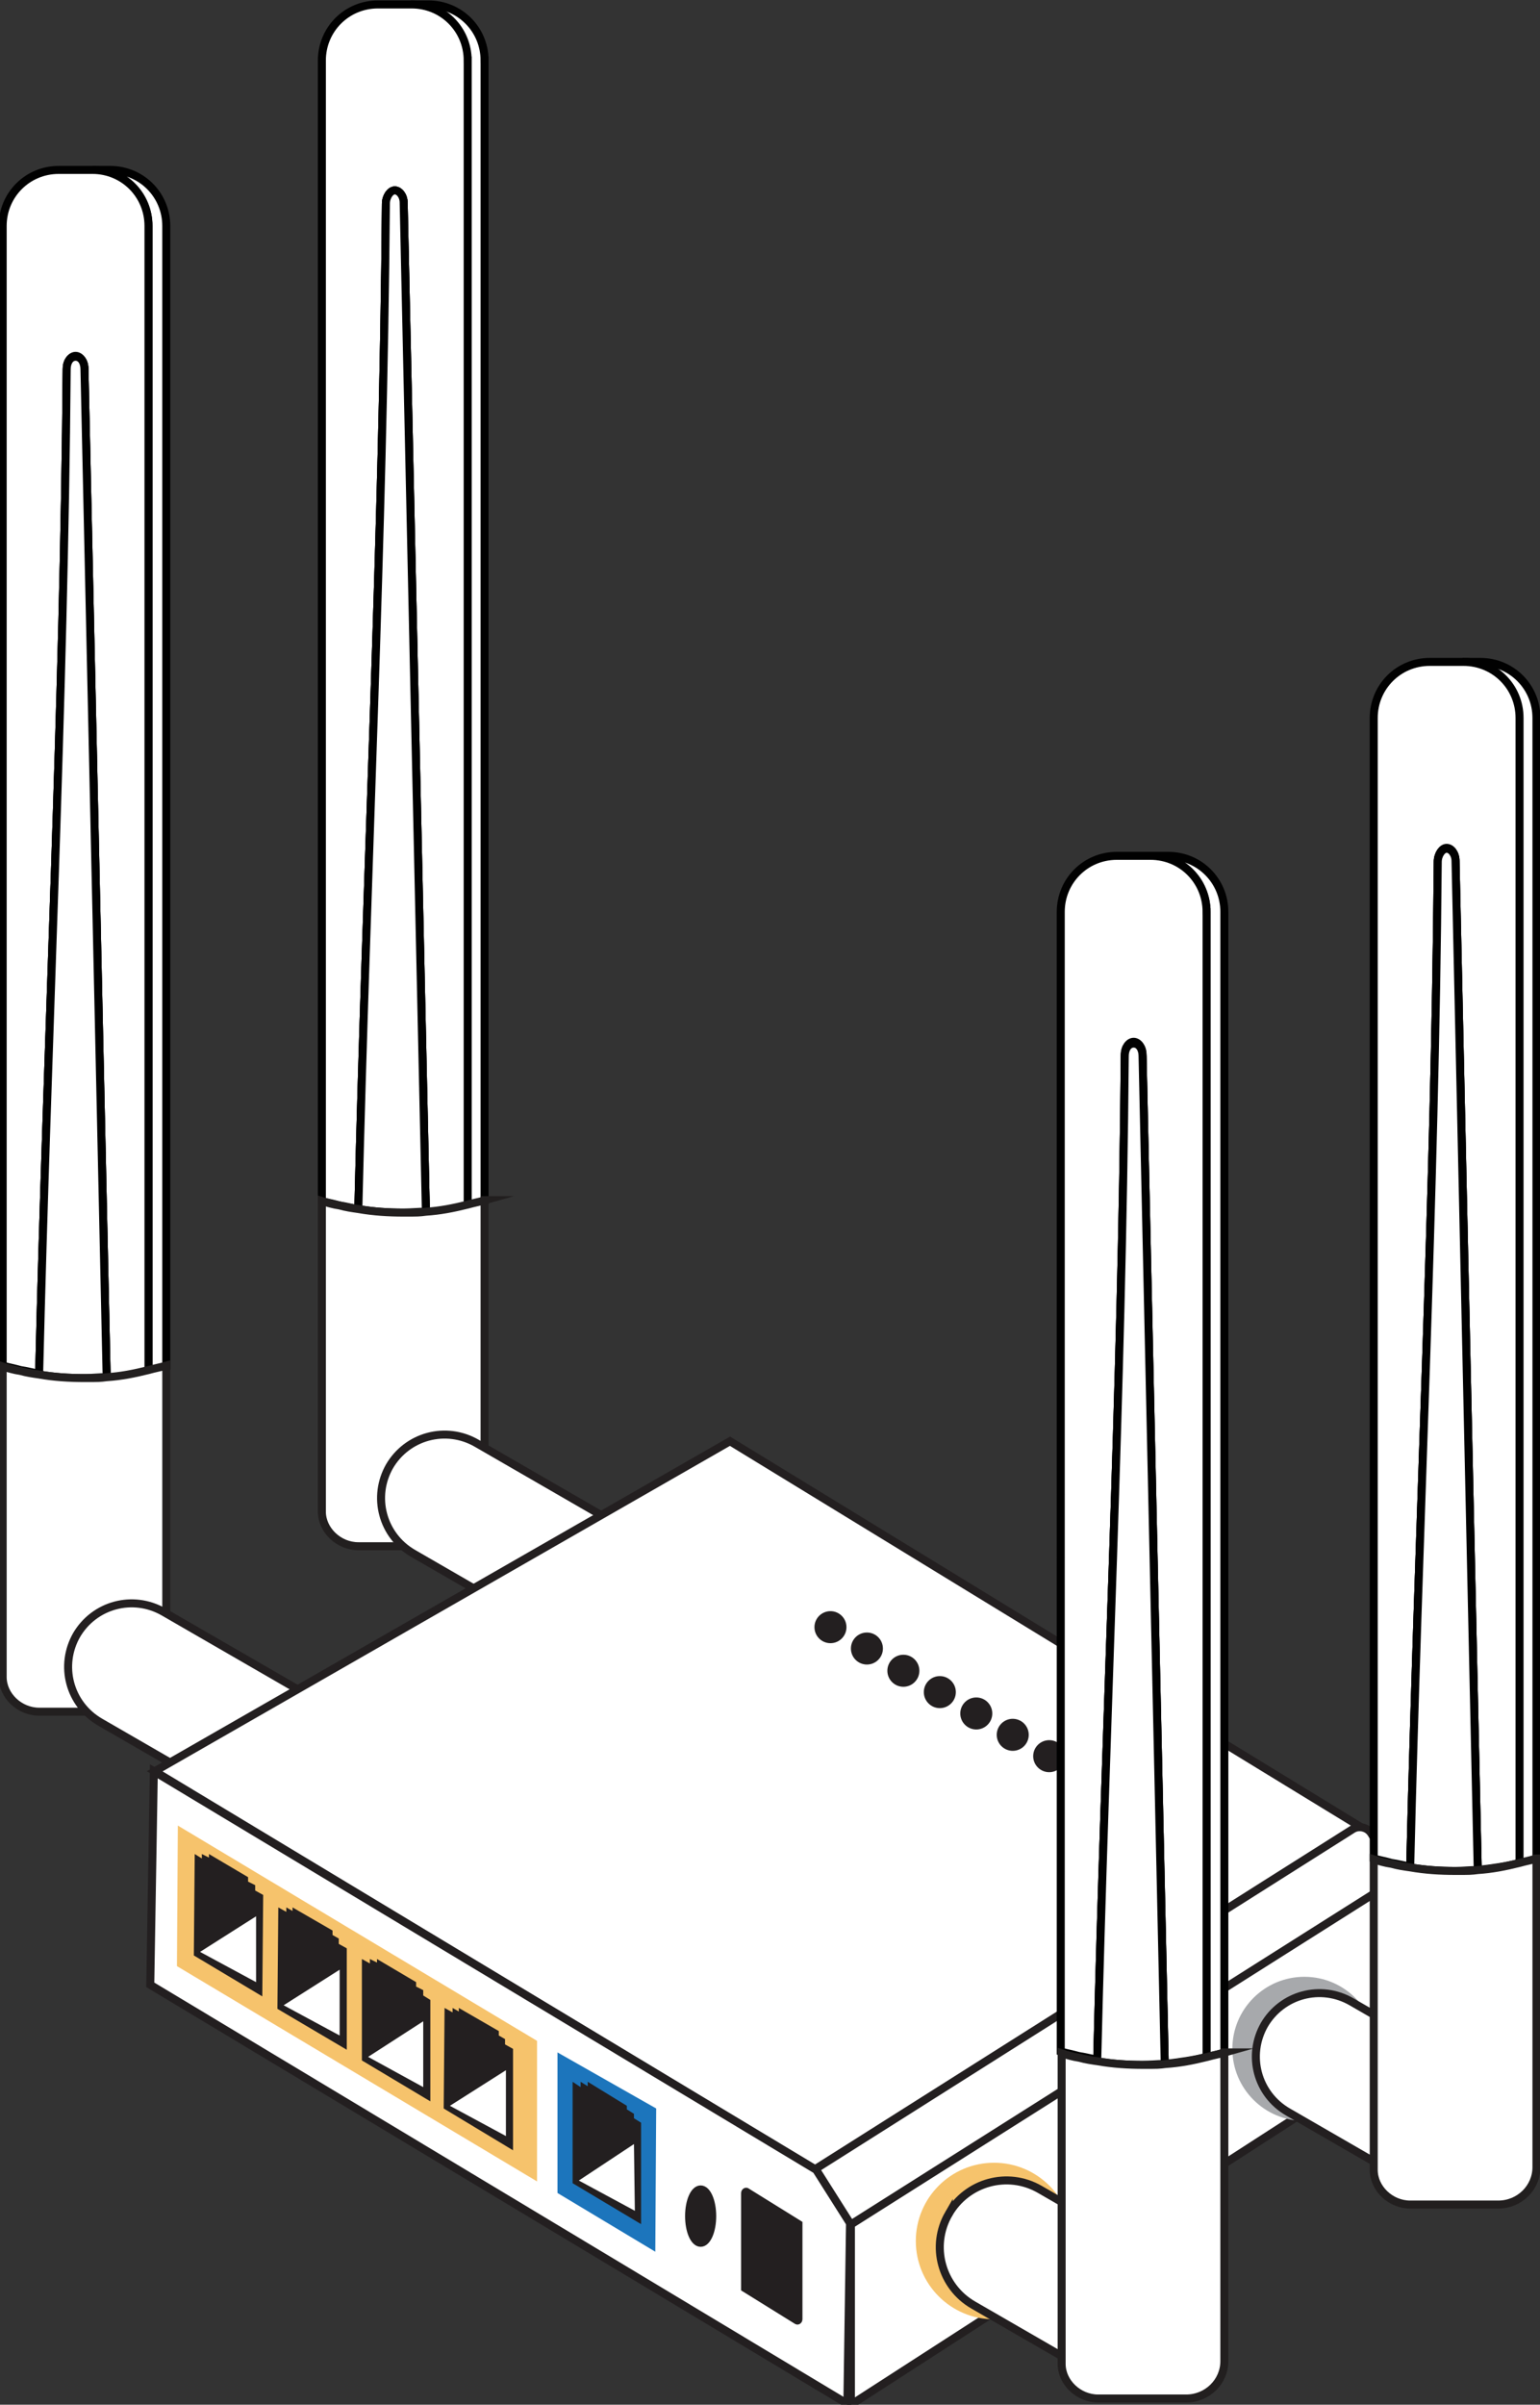 <?xml version="1.0" encoding="UTF-8"?>
<svg id="Layer_1" data-name="Layer 1" xmlns="http://www.w3.org/2000/svg" viewBox="0 0 173.2 270.3">
  <rect x="0" y="0" width="173.2" height="270.3" fill="#333333" stroke="none"/>
  <defs>
    <style>
      .cls-1, .cls-2 {
        stroke: #231f20;
        stroke-width: .9px;
      }

      .cls-1, .cls-2, .cls-3, .cls-4 {
        stroke-miterlimit: 10;
      }

      .cls-1, .cls-3, .cls-4, .cls-5 {
        fill: #fff;
      }

      .cls-2, .cls-6 {
        fill: #231f20;
      }

      .cls-3 {
        stroke: #010101;
      }

      .cls-3, .cls-4 {
        stroke-width: .9px;
      }

      .cls-4 {
        stroke: #221f1f;
      }

      .cls-7 {
        fill: #1c75bc;
      }

      .cls-7, .cls-6, .cls-8, .cls-5, .cls-9 {
        stroke-width: 0px;
      }

      .cls-8 {
        fill: #a7a9ac;
      }

      .cls-9 {
        fill: #f6c36c;
      }
    </style>
  </defs>
  <g>
    <path class="cls-3" d="m9.5,41.4l2.5,113.5c-.8,0-1.7.1-2.5.1-1.7,0-3.4-.1-5.1-.4.9-37.7,2.8-75.3,3.1-113,0-.8.4-1.4,1-1.4s1,.6,1,1.4Z"/>
    <path class="cls-3" d="m18.7,25.4v128.2c-.6.2-1.3.4-2,.5V25.4c0-3.5-2.8-6.3-6.3-6.3h2c3.5,0,6.3,2.8,6.3,6.3Z"/>
    <path class="cls-3" d="m16.7,25.4v128.7c-1.5.4-3.1.6-4.7.8l-2.5-113.5c0-.8-.5-1.4-1-1.4s-1,.6-1,1.4c-.3,37.8-2.2,75.4-3.1,113-.7-.1-1.4-.3-2.1-.4-.7-.2-1.3-.3-2-.5V25.4c0-3.5,2.8-6.3,6.3-6.3h3.8c3.5,0,6.3,2.8,6.3,6.3Z"/>
    <path class="cls-3" d="m12,154.8c-.8,0-1.7.1-2.5.1-1.7,0-3.4-.1-5.1-.4.9-37.7,2.8-75.3,3.1-113,0-.8.4-1.4,1-1.4s1,.6,1,1.4l2.5,113.5Z"/>
    <path class="cls-3" d="m12,154.8c-.8,0-1.7.1-2.5.1-1.7,0-3.4-.1-5.1-.4.9-37.7,2.8-75.3,3.1-113,0-.8.4-1.4,1-1.4s1,.6,1,1.4l2.5,113.5Z"/>
  </g>
  <path class="cls-4" d="m18.7,153.5v34.7c0,2.3-1.9,4.2-4.3,4.2H4.4c-2.2,0-4.1-1.8-4.1-3.9v-34.9c.6.2,1.3.4,2,.5.7.2,1.4.3,2.1.4,1.7.3,3.4.4,5.1.4s1.7,0,2.5-.1c1.6-.1,3.1-.4,4.7-.8.7-.2,1.3-.3,2-.5Z"/>
  <g>
    <path class="cls-3" d="m45.4,22.8l2.5,113.5c-.8,0-1.7.1-2.5.1-1.7,0-3.4-.1-5.1-.4.9-37.7,2.8-75.3,3.1-113,0-.8.5-1.5,1-1.5s1,.6,1,1.4Z"/>
    <path class="cls-3" d="m54.5,6.8v128.2c-.6.2-1.3.4-2,.5V6.8c0-3.5-2.8-6.3-6.3-6.3h2c3.5,0,6.3,2.8,6.3,6.3Z"/>
    <path class="cls-3" d="m52.6,6.8v128.7c-1.5.4-3.1.6-4.7.8l-2.5-113.5c0-.8-.5-1.4-1-1.4s-1,.7-1,1.5c-.3,37.8-2.2,75.4-3.1,113-.7-.1-1.4-.3-2.1-.4-.7-.2-1.3-.3-2-.5V6.8c0-3.5,2.8-6.3,6.3-6.3h3.8c3.5,0,6.3,2.8,6.3,6.3Z"/>
    <path class="cls-3" d="m47.9,136.2c-.8,0-1.7.1-2.5.1-1.7,0-3.4-.1-5.1-.4.9-37.7,2.8-75.3,3.1-113,0-.8.5-1.5,1-1.5s1,.6,1,1.4l2.5,113.5Z"/>
    <path class="cls-3" d="m47.9,136.2c-.8,0-1.7.1-2.5.1-1.7,0-3.4-.1-5.1-.4.9-37.7,2.8-75.3,3.1-113,0-.8.5-1.5,1-1.5s1,.6,1,1.4l2.5,113.5Z"/>
  </g>
  <path class="cls-4" d="m54.5,134.9v34.7c0,2.3-1.9,4.2-4.3,4.2h-9.9c-2.2,0-4.1-1.8-4.1-3.9v-34.9c.6.2,1.3.4,2,.5.7.2,1.4.3,2.1.4,1.7.3,3.4.4,5.1.4s1.7,0,2.5-.1c1.6-.1,3.1-.4,4.7-.8.7-.2,1.3-.3,2-.5Z"/>
  <path class="cls-1" d="m157.4,230.5l-61.7,39.8v-20.3l60.7-39.1c.4-.3,1,0,1,.6v19Z"/>
  <circle class="cls-8" cx="146.7" cy="230.3" r="8.1"/>
  <path class="cls-1" d="m154.1,220.8h0c4,0,7.2,3.2,7.2,7.2v19c0,.7-.5,1.2-1.2,1.2h-11.9c-.7,0-1.2-.5-1.2-1.2v-19c0-4,3.2-7.2,7.2-7.2Z" transform="translate(-126.1 250.7) rotate(-60)"/>
  <path class="cls-1" d="m20.4,177h0c4,0,7.2,3.2,7.2,7.2v19c0,.7-.5,1.2-1.2,1.2h-11.9c-.7,0-1.2-.5-1.2-1.2v-19c0-4,3.2-7.2,7.2-7.2Z" transform="translate(-154.9 113) rotate(-60)"/>
  <path class="cls-1" d="m55.7,158h0c4,0,7.2,3.2,7.2,7.2v19c0,.7-.5,1.2-1.2,1.2h-11.9c-.7,0-1.2-.5-1.2-1.2v-19c0-4,3.2-7.2,7.2-7.2Z" transform="translate(-120.9 134.1) rotate(-60)"/>
  <polygon class="cls-1" points="153.6 205.7 91.9 244 17.4 199.1 82.1 162 153.6 205.7"/>
  <path class="cls-1" d="m88.1,223.7h71.5c.8,0,1.5.7,1.5,1.5v4.4c0,.8-.7,1.5-1.5,1.5h-71.5v-7.3h0Z" transform="translate(-102.3 101.8) rotate(-32.3)"/>
  <polygon class="cls-1" points="91.8 243.9 95.6 249.9 95.3 270.2 16.9 223.1 17.3 199.1 91.8 243.9"/>
  <polygon class="cls-9" points="60.4 245.2 19.9 221 20 205.2 60.4 229.4 60.4 245.2"/>
  <g>
    <polygon class="cls-6" points="48.4 224.8 48.4 236.2 40.7 231.6 40.7 220.2 41.6 220.7 41.6 220.2 42.4 220.6 42.4 220.2 46.8 222.8 46.8 223.3 47.6 223.7 47.6 224.3 48.4 224.8"/>
    <polygon class="cls-5" points="47.6 227.2 41.4 231.2 47.6 234.6 47.6 227.2"/>
  </g>
  <g>
    <polygon class="cls-6" points="29.6 213 29.5 224.4 21.8 219.8 21.9 208.4 22.7 208.9 22.7 208.4 23.5 208.8 23.5 208.4 27.9 211 27.9 211.5 28.7 211.9 28.7 212.5 29.6 213"/>
    <polygon class="cls-5" points="28.8 215.4 22.5 219.4 28.8 222.8 28.8 215.4"/>
  </g>
  <g>
    <polygon class="cls-6" points="39 219 39 230.4 31.2 225.8 31.3 214.4 32.2 214.9 32.2 214.4 32.9 214.8 32.9 214.4 37.4 217 37.4 217.5 38.1 217.9 38.1 218.5 39 219"/>
    <polygon class="cls-5" points="38.2 221.4 31.9 225.4 38.2 228.8 38.2 221.4"/>
  </g>
  <g>
    <polygon class="cls-6" points="57.7 230.3 57.7 241.7 49.9 237 50 225.7 50.9 226.2 50.9 225.7 51.6 226.1 51.6 225.7 56.1 228.3 56.1 228.8 56.8 229.2 56.8 229.8 57.7 230.3"/>
    <polygon class="cls-5" points="56.9 232.7 50.6 236.7 56.9 240.1 56.9 232.7"/>
  </g>
  <g>
    <polygon class="cls-7" points="73.7 253.1 62.7 246.5 62.7 230.7 73.8 237 73.7 253.1"/>
    <g>
      <polygon class="cls-6" points="72.1 238.6 72.1 250 64.4 245.4 64.4 234 65.3 234.6 65.3 234 66.1 234.5 66.1 234 70.5 236.7 70.5 237.1 71.3 237.6 71.3 238.1 72.1 238.6"/>
      <polygon class="cls-5" points="71.3 241 65.1 245.1 71.4 248.5 71.3 241"/>
    </g>
  </g>
  <path class="cls-2" d="m89.6,260.8l-5.8-3.6s0,0,0-.1v-10.6c0-.1.1-.2.2-.1l5.8,3.6s0,0,0,.1v10.6c0,.1-.1.2-.2.1Z"/>
  <ellipse class="cls-2" cx="78.8" cy="249.1" rx="1.3" ry="3"/>
  <circle class="cls-9" cx="111.8" cy="251.9" r="8.8"/>
  <path class="cls-1" d="m119,241.8h0c4.1,0,7.5,3.3,7.5,7.5v19.8c0,.7-.6,1.3-1.3,1.3h-12.4c-.7,0-1.3-.6-1.3-1.3v-19.8c0-4.1,3.3-7.5,7.5-7.5Z" transform="translate(-162.2 231) rotate(-60)"/>
  <g>
    <circle class="cls-6" cx="122.1" cy="199.8" r="1.8"/>
    <circle class="cls-6" cx="118" cy="197.4" r="1.8"/>
    <circle class="cls-6" cx="113.9" cy="195" r="1.8"/>
    <circle class="cls-6" cx="109.8" cy="192.6" r="1.8"/>
    <circle class="cls-6" cx="105.7" cy="190.2" r="1.8"/>
    <circle class="cls-6" cx="101.6" cy="187.8" r="1.8"/>
    <circle class="cls-6" cx="93.4" cy="182.9" r="1.8"/>
    <circle class="cls-6" cx="97.5" cy="185.3" r="1.8"/>
  </g>
  <g>
    <path class="cls-3" d="m128.5,118.6l2.5,113.5c-.8,0-1.7.1-2.5.1-1.7,0-3.4-.1-5.1-.4.9-37.7,2.8-75.3,3.1-113,0-.8.4-1.4,1-1.4s1,.6,1,1.4Z"/>
    <path class="cls-3" d="m137.7,102.5v128.2c-.6.2-1.3.4-2,.5V102.5c0-3.5-2.8-6.3-6.3-6.3h2c3.5,0,6.3,2.8,6.3,6.3Z"/>
    <path class="cls-3" d="m135.7,102.5v128.7c-1.5.4-3.1.6-4.7.8l-2.5-113.5c0-.8-.5-1.4-1-1.4s-1,.6-1,1.4c-.3,37.8-2.2,75.4-3.1,113-.7-.1-1.4-.3-2.1-.4-.7-.2-1.3-.3-2-.5V102.5c0-3.5,2.8-6.3,6.3-6.3h3.8c3.5,0,6.3,2.8,6.3,6.3Z"/>
    <path class="cls-3" d="m131,232c-.8,0-1.7.1-2.5.1-1.7,0-3.4-.1-5.1-.4.9-37.7,2.8-75.3,3.1-113,0-.8.4-1.4,1-1.4s1,.6,1,1.4l2.5,113.5Z"/>
    <path class="cls-3" d="m131,232c-.8,0-1.7.1-2.5.1-1.7,0-3.4-.1-5.1-.4.9-37.7,2.8-75.3,3.1-113,0-.8.4-1.4,1-1.4s1,.6,1,1.4l2.5,113.5Z"/>
  </g>
  <path class="cls-4" d="m137.7,230.7v34.7c0,2.3-1.9,4.2-4.3,4.2h-9.9c-2.2,0-4.1-1.8-4.1-3.9v-34.9c.6.2,1.3.4,2,.5.7.2,1.4.3,2.1.4,1.7.3,3.4.4,5.1.4s1.7,0,2.5-.1c1.6-.1,3.1-.4,4.7-.8.7-.2,1.3-.3,2-.5Z"/>
  <g>
    <g>
      <path class="cls-3" d="m163.7,96.7l2.5,113.5c-.8,0-1.7.1-2.5.1-1.7,0-3.4-.1-5.1-.4.9-37.7,2.8-75.3,3.1-113,0-.8.5-1.5,1-1.5s1,.6,1,1.4Z"/>
      <path class="cls-3" d="m172.8,80.7v128.2c-.6.2-1.3.4-2,.5V80.7c0-3.5-2.8-6.3-6.3-6.3h2c3.5,0,6.3,2.8,6.3,6.3Z"/>
      <path class="cls-3" d="m170.9,80.7v128.7c-1.5.4-3.1.6-4.7.8l-2.5-113.5c0-.8-.5-1.4-1-1.4s-1,.7-1,1.5c-.3,37.8-2.2,75.4-3.1,113-.7-.1-1.4-.3-2.1-.4-.7-.2-1.3-.3-2-.5V80.7c0-3.5,2.8-6.3,6.3-6.3h3.8c3.5,0,6.3,2.8,6.3,6.3Z"/>
      <path class="cls-3" d="m166.2,210.2c-.8,0-1.7.1-2.5.1-1.7,0-3.4-.1-5.1-.4.9-37.7,2.8-75.3,3.1-113,0-.8.5-1.5,1-1.5s1,.6,1,1.4l2.5,113.5Z"/>
      <path class="cls-3" d="m166.2,210.2c-.8,0-1.7.1-2.5.1-1.7,0-3.4-.1-5.1-.4.9-37.7,2.8-75.3,3.1-113,0-.8.5-1.5,1-1.5s1,.6,1,1.4l2.5,113.5Z"/>
    </g>
    <path class="cls-4" d="m172.8,208.9v34.7c0,2.3-1.9,4.2-4.3,4.2h-9.9c-2.2,0-4.1-1.8-4.1-3.9v-34.9c.6.2,1.3.4,2,.5.7.2,1.4.3,2.1.4,1.7.3,3.4.4,5.1.4s1.7,0,2.5-.1c1.6-.1,3.1-.4,4.7-.8.7-.2,1.3-.3,2-.5Z"/>
  </g>
</svg>